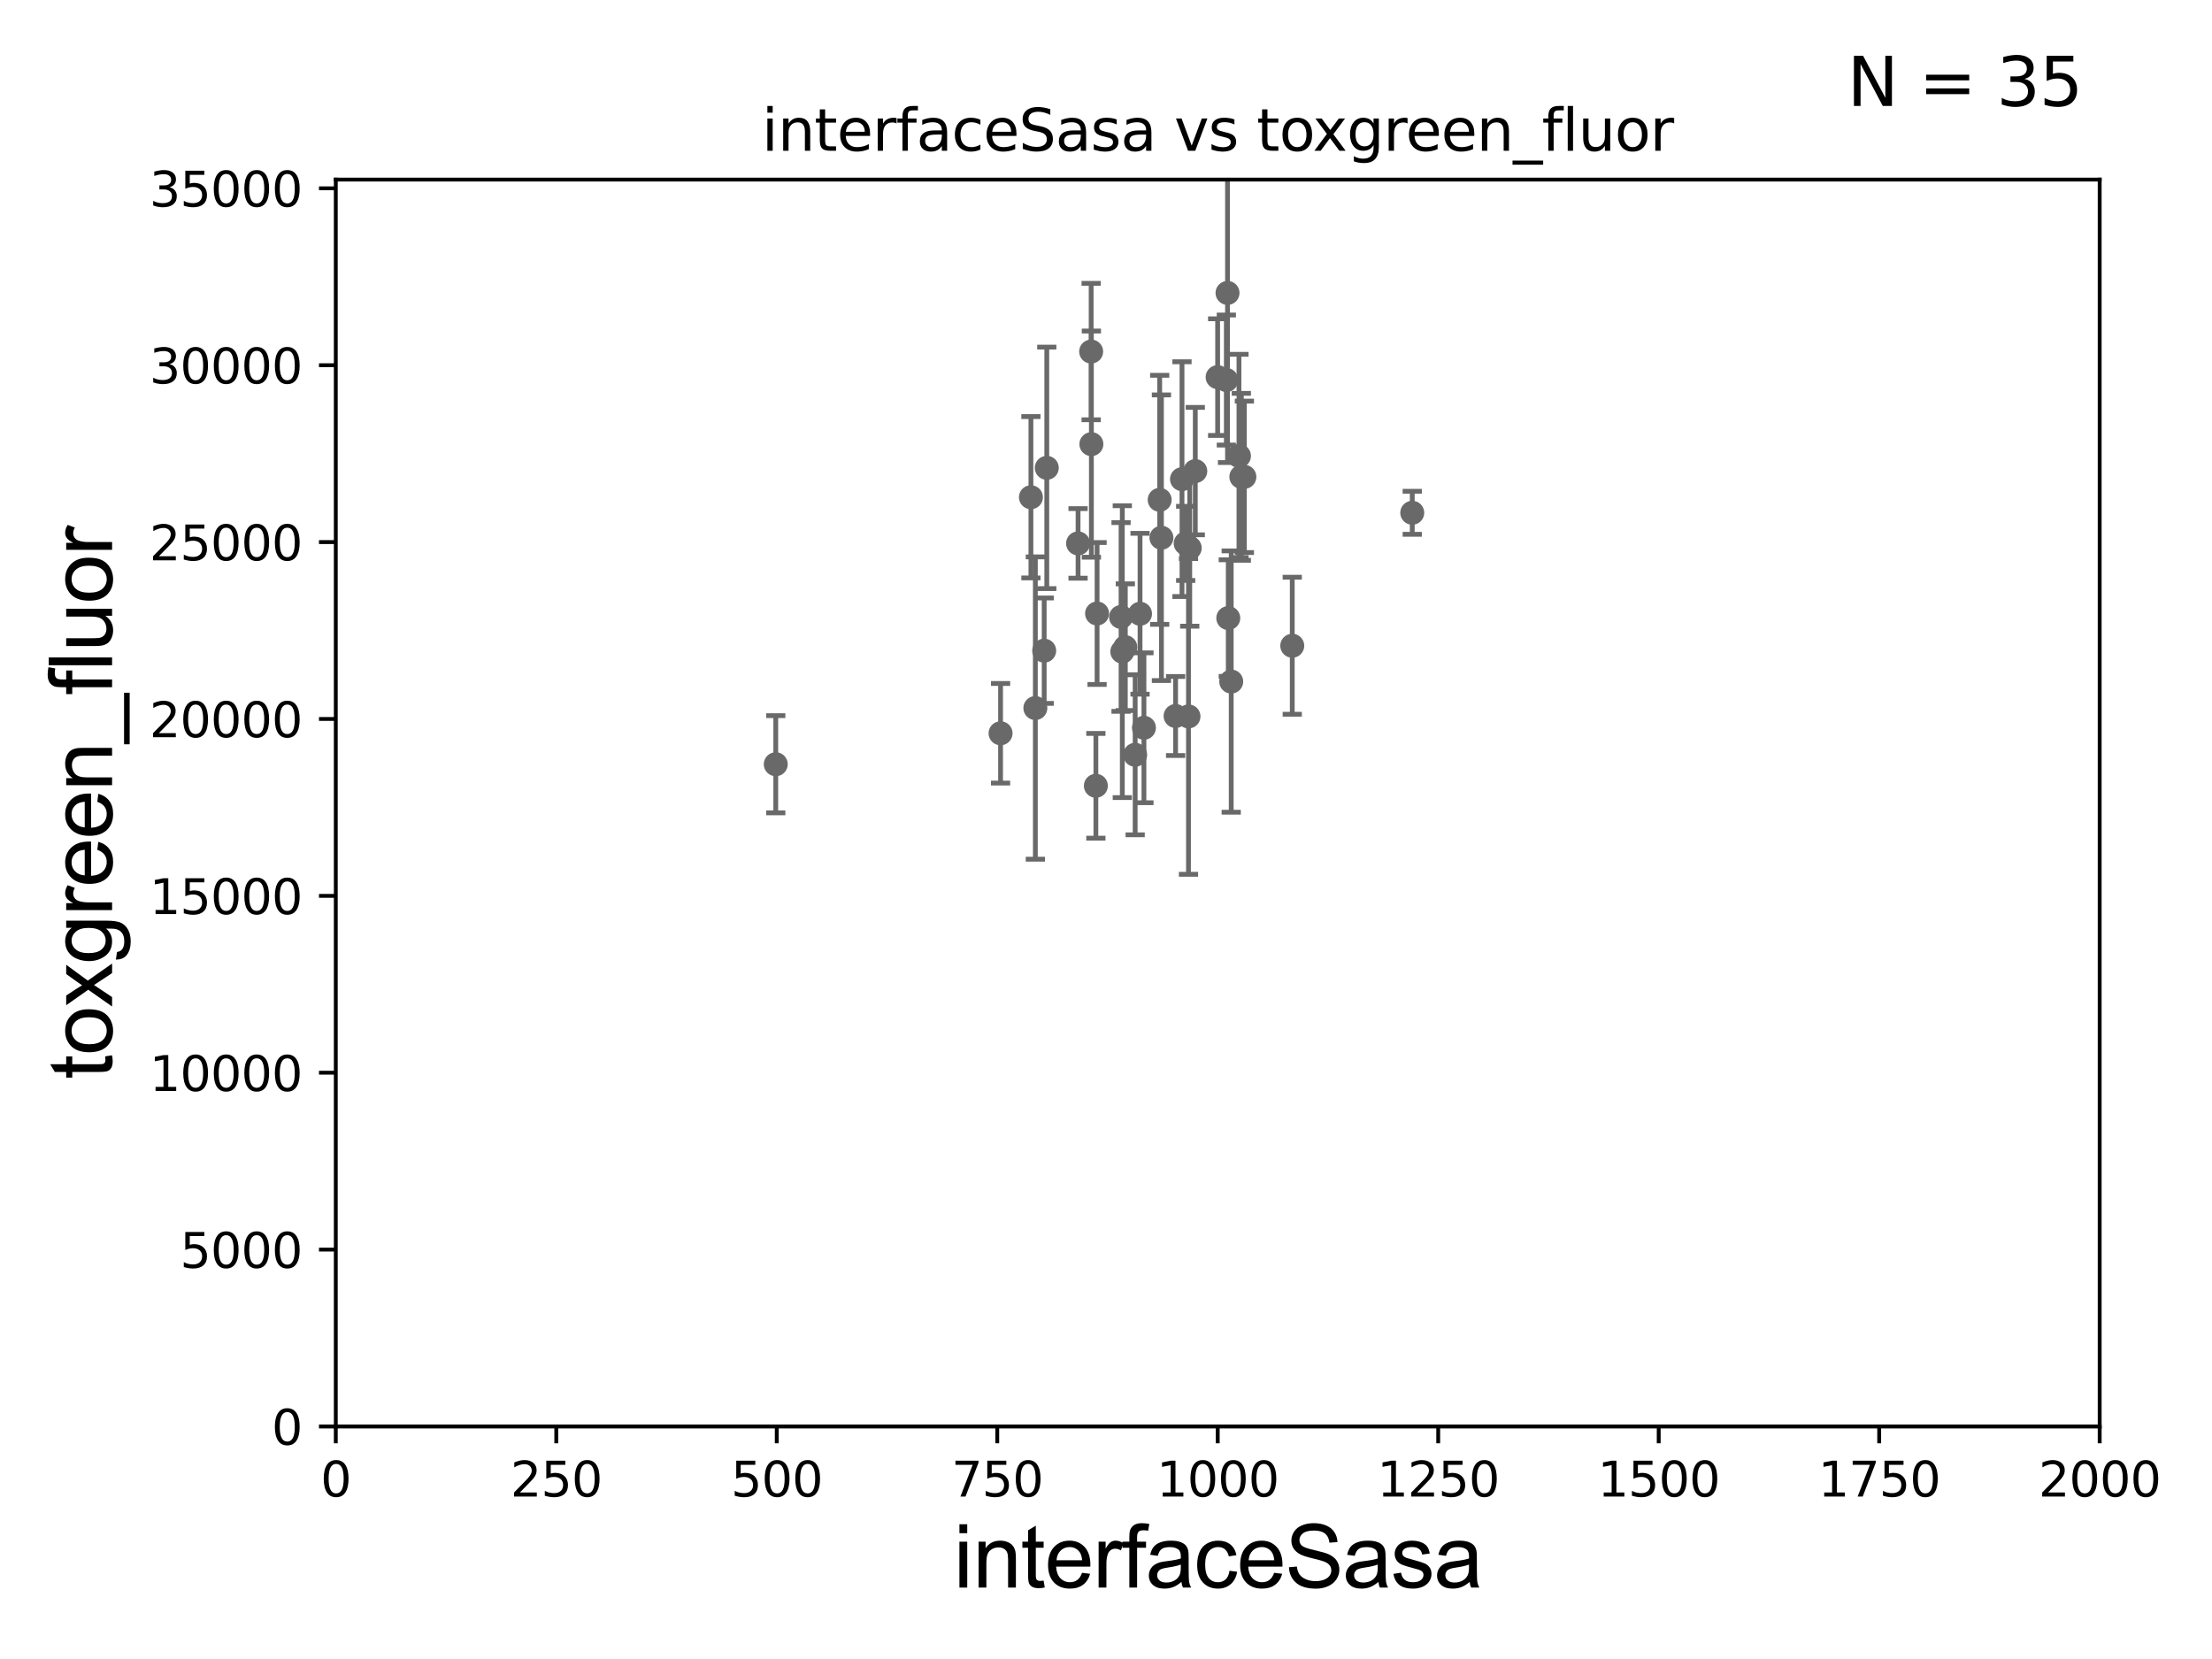 <?xml version="1.0" encoding="utf-8" standalone="no"?>
<!DOCTYPE svg PUBLIC "-//W3C//DTD SVG 1.1//EN"
  "http://www.w3.org/Graphics/SVG/1.1/DTD/svg11.dtd">
<svg xmlns:xlink="http://www.w3.org/1999/xlink" width="460.8pt" height="345.6pt" viewBox="0 0 460.8 345.6" xmlns="http://www.w3.org/2000/svg" version="1.1">
 <defs>
  <style type="text/css">*{stroke-linejoin: round; stroke-linecap: butt}</style>
 </defs>
 <g id="figure_1">
  <g id="patch_1">
   <path d="M 0 345.6 
L 460.8 345.6 
L 460.8 0 
L 0 0 
z
" style="fill: #ffffff"/>
  </g>
  <g id="axes_1">
   <g id="patch_2">
    <path d="M 69.95 297.16 
L 437.4 297.16 
L 437.4 37.411 
L 69.95 37.411 
z
" style="fill: #ffffff"/>
   </g>
   <g id="PathCollection_1">
    <defs>
     <path id="m1125528c5e" d="M 0 1.118 
C 0.297 1.118 0.581 1 0.791 0.791 
C 1 0.581 1.118 0.297 1.118 0 
C 1.118 -0.297 1 -0.581 0.791 -0.791 
C 0.581 -1 0.297 -1.118 0 -1.118 
C -0.297 -1.118 -0.581 -1 -0.791 -0.791 
C -1 -0.581 -1.118 -0.297 -1.118 0 
C -1.118 0.297 -1 0.581 -0.791 0.791 
C -0.581 1 -0.297 1.118 0 1.118 
z
" style="stroke: #696969"/>
    </defs>
    <g clip-path="url(#pc0558040f0)">
     <use xlink:href="#m1125528c5e" x="246.998" y="113.199" style="fill: #696969; stroke: #696969"/>
     <use xlink:href="#m1125528c5e" x="249.001" y="98.139" style="fill: #696969; stroke: #696969"/>
     <use xlink:href="#m1125528c5e" x="218.064" y="97.461" style="fill: #696969; stroke: #696969"/>
     <use xlink:href="#m1125528c5e" x="294.197" y="106.821" style="fill: #696969; stroke: #696969"/>
     <use xlink:href="#m1125528c5e" x="228.541" y="127.804" style="fill: #696969; stroke: #696969"/>
     <use xlink:href="#m1125528c5e" x="253.655" y="78.559" style="fill: #696969; stroke: #696969"/>
     <use xlink:href="#m1125528c5e" x="208.436" y="152.757" style="fill: #696969; stroke: #696969"/>
     <use xlink:href="#m1125528c5e" x="255.716" y="61.025" style="fill: #696969; stroke: #696969"/>
     <use xlink:href="#m1125528c5e" x="227.355" y="92.52" style="fill: #696969; stroke: #696969"/>
     <use xlink:href="#m1125528c5e" x="234.424" y="134.821" style="fill: #696969; stroke: #696969"/>
     <use xlink:href="#m1125528c5e" x="217.523" y="135.545" style="fill: #696969; stroke: #696969"/>
     <use xlink:href="#m1125528c5e" x="215.684" y="147.5" style="fill: #696969; stroke: #696969"/>
     <use xlink:href="#m1125528c5e" x="247.583" y="149.245" style="fill: #696969; stroke: #696969"/>
     <use xlink:href="#m1125528c5e" x="233.537" y="128.528" style="fill: #696969; stroke: #696969"/>
     <use xlink:href="#m1125528c5e" x="238.303" y="151.608" style="fill: #696969; stroke: #696969"/>
     <use xlink:href="#m1125528c5e" x="228.292" y="163.697" style="fill: #696969; stroke: #696969"/>
     <use xlink:href="#m1125528c5e" x="214.76" y="103.583" style="fill: #696969; stroke: #696969"/>
     <use xlink:href="#m1125528c5e" x="233.796" y="135.749" style="fill: #696969; stroke: #696969"/>
     <use xlink:href="#m1125528c5e" x="237.491" y="127.858" style="fill: #696969; stroke: #696969"/>
     <use xlink:href="#m1125528c5e" x="246.232" y="99.816" style="fill: #696969; stroke: #696969"/>
     <use xlink:href="#m1125528c5e" x="269.2" y="134.52" style="fill: #696969; stroke: #696969"/>
     <use xlink:href="#m1125528c5e" x="258.099" y="94.978" style="fill: #696969; stroke: #696969"/>
     <use xlink:href="#m1125528c5e" x="224.58" y="113.2" style="fill: #696969; stroke: #696969"/>
     <use xlink:href="#m1125528c5e" x="255.872" y="128.754" style="fill: #696969; stroke: #696969"/>
     <use xlink:href="#m1125528c5e" x="255.47" y="79.167" style="fill: #696969; stroke: #696969"/>
     <use xlink:href="#m1125528c5e" x="241.948" y="112.022" style="fill: #696969; stroke: #696969"/>
     <use xlink:href="#m1125528c5e" x="227.307" y="73.236" style="fill: #696969; stroke: #696969"/>
     <use xlink:href="#m1125528c5e" x="244.898" y="149.157" style="fill: #696969; stroke: #696969"/>
     <use xlink:href="#m1125528c5e" x="256.486" y="141.982" style="fill: #696969; stroke: #696969"/>
     <use xlink:href="#m1125528c5e" x="258.593" y="99.328" style="fill: #696969; stroke: #696969"/>
     <use xlink:href="#m1125528c5e" x="247.844" y="114.153" style="fill: #696969; stroke: #696969"/>
     <use xlink:href="#m1125528c5e" x="259.227" y="99.335" style="fill: #696969; stroke: #696969"/>
     <use xlink:href="#m1125528c5e" x="241.584" y="104.123" style="fill: #696969; stroke: #696969"/>
     <use xlink:href="#m1125528c5e" x="236.475" y="157.235" style="fill: #696969; stroke: #696969"/>
     <use xlink:href="#m1125528c5e" x="161.605" y="159.204" style="fill: #696969; stroke: #696969"/>
    </g>
   </g>
   <g id="matplotlib.axis_1">
    <g id="xtick_1">
     <g id="line2d_1">
      <defs>
       <path id="mc324af8b90" d="M 0 0 
L 0 3.5 
" style="stroke: #000000; stroke-width: 0.8"/>
      </defs>
      <g>
       <use xlink:href="#mc324af8b90" x="69.95" y="297.16" style="stroke: #000000; stroke-width: 0.8"/>
      </g>
     </g>
     <g id="text_1">
      <!-- 0 -->
      <g transform="translate(66.769 311.758)scale(0.1 -0.1)">
       <defs>
        <path id="DejaVuSans-30" d="M 2034 4250 
Q 1547 4250 1301 3770 
Q 1056 3291 1056 2328 
Q 1056 1369 1301 889 
Q 1547 409 2034 409 
Q 2525 409 2770 889 
Q 3016 1369 3016 2328 
Q 3016 3291 2770 3770 
Q 2525 4250 2034 4250 
z
M 2034 4750 
Q 2819 4750 3233 4129 
Q 3647 3509 3647 2328 
Q 3647 1150 3233 529 
Q 2819 -91 2034 -91 
Q 1250 -91 836 529 
Q 422 1150 422 2328 
Q 422 3509 836 4129 
Q 1250 4750 2034 4750 
z
" transform="scale(0.016)"/>
       </defs>
       <use xlink:href="#DejaVuSans-30"/>
      </g>
     </g>
    </g>
    <g id="xtick_2">
     <g id="line2d_2">
      <g>
       <use xlink:href="#mc324af8b90" x="115.881" y="297.16" style="stroke: #000000; stroke-width: 0.8"/>
      </g>
     </g>
     <g id="text_2">
      <!-- 250 -->
      <g transform="translate(106.338 311.758)scale(0.1 -0.1)">
       <defs>
        <path id="DejaVuSans-32" d="M 1228 531 
L 3431 531 
L 3431 0 
L 469 0 
L 469 531 
Q 828 903 1448 1529 
Q 2069 2156 2228 2338 
Q 2531 2678 2651 2914 
Q 2772 3150 2772 3378 
Q 2772 3750 2511 3984 
Q 2250 4219 1831 4219 
Q 1534 4219 1204 4116 
Q 875 4013 500 3803 
L 500 4441 
Q 881 4594 1212 4672 
Q 1544 4750 1819 4750 
Q 2544 4750 2975 4387 
Q 3406 4025 3406 3419 
Q 3406 3131 3298 2873 
Q 3191 2616 2906 2266 
Q 2828 2175 2409 1742 
Q 1991 1309 1228 531 
z
" transform="scale(0.016)"/>
        <path id="DejaVuSans-35" d="M 691 4666 
L 3169 4666 
L 3169 4134 
L 1269 4134 
L 1269 2991 
Q 1406 3038 1543 3061 
Q 1681 3084 1819 3084 
Q 2600 3084 3056 2656 
Q 3513 2228 3513 1497 
Q 3513 744 3044 326 
Q 2575 -91 1722 -91 
Q 1428 -91 1123 -41 
Q 819 9 494 109 
L 494 744 
Q 775 591 1075 516 
Q 1375 441 1709 441 
Q 2250 441 2565 725 
Q 2881 1009 2881 1497 
Q 2881 1984 2565 2268 
Q 2250 2553 1709 2553 
Q 1456 2553 1204 2497 
Q 953 2441 691 2322 
L 691 4666 
z
" transform="scale(0.016)"/>
       </defs>
       <use xlink:href="#DejaVuSans-32"/>
       <use xlink:href="#DejaVuSans-35" x="63.623"/>
       <use xlink:href="#DejaVuSans-30" x="127.246"/>
      </g>
     </g>
    </g>
    <g id="xtick_3">
     <g id="line2d_3">
      <g>
       <use xlink:href="#mc324af8b90" x="161.812" y="297.16" style="stroke: #000000; stroke-width: 0.8"/>
      </g>
     </g>
     <g id="text_3">
      <!-- 500 -->
      <g transform="translate(152.269 311.758)scale(0.1 -0.1)">
       <use xlink:href="#DejaVuSans-35"/>
       <use xlink:href="#DejaVuSans-30" x="63.623"/>
       <use xlink:href="#DejaVuSans-30" x="127.246"/>
      </g>
     </g>
    </g>
    <g id="xtick_4">
     <g id="line2d_4">
      <g>
       <use xlink:href="#mc324af8b90" x="207.744" y="297.16" style="stroke: #000000; stroke-width: 0.8"/>
      </g>
     </g>
     <g id="text_4">
      <!-- 750 -->
      <g transform="translate(198.2 311.758)scale(0.1 -0.1)">
       <defs>
        <path id="DejaVuSans-37" d="M 525 4666 
L 3525 4666 
L 3525 4397 
L 1831 0 
L 1172 0 
L 2766 4134 
L 525 4134 
L 525 4666 
z
" transform="scale(0.016)"/>
       </defs>
       <use xlink:href="#DejaVuSans-37"/>
       <use xlink:href="#DejaVuSans-35" x="63.623"/>
       <use xlink:href="#DejaVuSans-30" x="127.246"/>
      </g>
     </g>
    </g>
    <g id="xtick_5">
     <g id="line2d_5">
      <g>
       <use xlink:href="#mc324af8b90" x="253.675" y="297.16" style="stroke: #000000; stroke-width: 0.8"/>
      </g>
     </g>
     <g id="text_5">
      <!-- 1000 -->
      <g transform="translate(240.95 311.758)scale(0.1 -0.1)">
       <defs>
        <path id="DejaVuSans-31" d="M 794 531 
L 1825 531 
L 1825 4091 
L 703 3866 
L 703 4441 
L 1819 4666 
L 2450 4666 
L 2450 531 
L 3481 531 
L 3481 0 
L 794 0 
L 794 531 
z
" transform="scale(0.016)"/>
       </defs>
       <use xlink:href="#DejaVuSans-31"/>
       <use xlink:href="#DejaVuSans-30" x="63.623"/>
       <use xlink:href="#DejaVuSans-30" x="127.246"/>
       <use xlink:href="#DejaVuSans-30" x="190.869"/>
      </g>
     </g>
    </g>
    <g id="xtick_6">
     <g id="line2d_6">
      <g>
       <use xlink:href="#mc324af8b90" x="299.606" y="297.16" style="stroke: #000000; stroke-width: 0.8"/>
      </g>
     </g>
     <g id="text_6">
      <!-- 1250 -->
      <g transform="translate(286.881 311.758)scale(0.1 -0.1)">
       <use xlink:href="#DejaVuSans-31"/>
       <use xlink:href="#DejaVuSans-32" x="63.623"/>
       <use xlink:href="#DejaVuSans-35" x="127.246"/>
       <use xlink:href="#DejaVuSans-30" x="190.869"/>
      </g>
     </g>
    </g>
    <g id="xtick_7">
     <g id="line2d_7">
      <g>
       <use xlink:href="#mc324af8b90" x="345.538" y="297.16" style="stroke: #000000; stroke-width: 0.8"/>
      </g>
     </g>
     <g id="text_7">
      <!-- 1500 -->
      <g transform="translate(332.812 311.758)scale(0.1 -0.1)">
       <use xlink:href="#DejaVuSans-31"/>
       <use xlink:href="#DejaVuSans-35" x="63.623"/>
       <use xlink:href="#DejaVuSans-30" x="127.246"/>
       <use xlink:href="#DejaVuSans-30" x="190.869"/>
      </g>
     </g>
    </g>
    <g id="xtick_8">
     <g id="line2d_8">
      <g>
       <use xlink:href="#mc324af8b90" x="391.469" y="297.16" style="stroke: #000000; stroke-width: 0.8"/>
      </g>
     </g>
     <g id="text_8">
      <!-- 1750 -->
      <g transform="translate(378.744 311.758)scale(0.1 -0.1)">
       <use xlink:href="#DejaVuSans-31"/>
       <use xlink:href="#DejaVuSans-37" x="63.623"/>
       <use xlink:href="#DejaVuSans-35" x="127.246"/>
       <use xlink:href="#DejaVuSans-30" x="190.869"/>
      </g>
     </g>
    </g>
    <g id="xtick_9">
     <g id="line2d_9">
      <g>
       <use xlink:href="#mc324af8b90" x="437.4" y="297.16" style="stroke: #000000; stroke-width: 0.8"/>
      </g>
     </g>
     <g id="text_9">
      <!-- 2000 -->
      <g transform="translate(424.675 311.758)scale(0.1 -0.1)">
       <use xlink:href="#DejaVuSans-32"/>
       <use xlink:href="#DejaVuSans-30" x="63.623"/>
       <use xlink:href="#DejaVuSans-30" x="127.246"/>
       <use xlink:href="#DejaVuSans-30" x="190.869"/>
      </g>
     </g>
    </g>
    <g id="text_10">
     <!-- interfaceSasa -->
     <g transform="translate(198.646 330.722)scale(0.18 -0.18)">
      <defs>
       <path id="ArialMT-69" d="M 425 3934 
L 425 4581 
L 988 4581 
L 988 3934 
L 425 3934 
z
M 425 0 
L 425 3319 
L 988 3319 
L 988 0 
L 425 0 
z
" transform="scale(0.016)"/>
       <path id="ArialMT-6e" d="M 422 0 
L 422 3319 
L 928 3319 
L 928 2847 
Q 1294 3394 1984 3394 
Q 2284 3394 2536 3286 
Q 2788 3178 2913 3003 
Q 3038 2828 3088 2588 
Q 3119 2431 3119 2041 
L 3119 0 
L 2556 0 
L 2556 2019 
Q 2556 2363 2490 2533 
Q 2425 2703 2258 2804 
Q 2091 2906 1866 2906 
Q 1506 2906 1245 2678 
Q 984 2450 984 1813 
L 984 0 
L 422 0 
z
" transform="scale(0.016)"/>
       <path id="ArialMT-74" d="M 1650 503 
L 1731 6 
Q 1494 -44 1306 -44 
Q 1000 -44 831 53 
Q 663 150 594 308 
Q 525 466 525 972 
L 525 2881 
L 113 2881 
L 113 3319 
L 525 3319 
L 525 4141 
L 1084 4478 
L 1084 3319 
L 1650 3319 
L 1650 2881 
L 1084 2881 
L 1084 941 
Q 1084 700 1114 631 
Q 1144 563 1211 522 
Q 1278 481 1403 481 
Q 1497 481 1650 503 
z
" transform="scale(0.016)"/>
       <path id="ArialMT-65" d="M 2694 1069 
L 3275 997 
Q 3138 488 2766 206 
Q 2394 -75 1816 -75 
Q 1088 -75 661 373 
Q 234 822 234 1631 
Q 234 2469 665 2931 
Q 1097 3394 1784 3394 
Q 2450 3394 2872 2941 
Q 3294 2488 3294 1666 
Q 3294 1616 3291 1516 
L 816 1516 
Q 847 969 1125 678 
Q 1403 388 1819 388 
Q 2128 388 2347 550 
Q 2566 713 2694 1069 
z
M 847 1978 
L 2700 1978 
Q 2663 2397 2488 2606 
Q 2219 2931 1791 2931 
Q 1403 2931 1139 2672 
Q 875 2413 847 1978 
z
" transform="scale(0.016)"/>
       <path id="ArialMT-72" d="M 416 0 
L 416 3319 
L 922 3319 
L 922 2816 
Q 1116 3169 1280 3281 
Q 1444 3394 1641 3394 
Q 1925 3394 2219 3213 
L 2025 2691 
Q 1819 2813 1613 2813 
Q 1428 2813 1281 2702 
Q 1134 2591 1072 2394 
Q 978 2094 978 1738 
L 978 0 
L 416 0 
z
" transform="scale(0.016)"/>
       <path id="ArialMT-66" d="M 556 0 
L 556 2881 
L 59 2881 
L 59 3319 
L 556 3319 
L 556 3672 
Q 556 4006 616 4169 
Q 697 4388 901 4523 
Q 1106 4659 1475 4659 
Q 1713 4659 2000 4603 
L 1916 4113 
Q 1741 4144 1584 4144 
Q 1328 4144 1222 4034 
Q 1116 3925 1116 3625 
L 1116 3319 
L 1763 3319 
L 1763 2881 
L 1116 2881 
L 1116 0 
L 556 0 
z
" transform="scale(0.016)"/>
       <path id="ArialMT-61" d="M 2588 409 
Q 2275 144 1986 34 
Q 1697 -75 1366 -75 
Q 819 -75 525 192 
Q 231 459 231 875 
Q 231 1119 342 1320 
Q 453 1522 633 1644 
Q 813 1766 1038 1828 
Q 1203 1872 1538 1913 
Q 2219 1994 2541 2106 
Q 2544 2222 2544 2253 
Q 2544 2597 2384 2738 
Q 2169 2928 1744 2928 
Q 1347 2928 1158 2789 
Q 969 2650 878 2297 
L 328 2372 
Q 403 2725 575 2942 
Q 747 3159 1072 3276 
Q 1397 3394 1825 3394 
Q 2250 3394 2515 3294 
Q 2781 3194 2906 3042 
Q 3031 2891 3081 2659 
Q 3109 2516 3109 2141 
L 3109 1391 
Q 3109 606 3145 398 
Q 3181 191 3288 0 
L 2700 0 
Q 2613 175 2588 409 
z
M 2541 1666 
Q 2234 1541 1622 1453 
Q 1275 1403 1131 1340 
Q 988 1278 909 1158 
Q 831 1038 831 891 
Q 831 666 1001 516 
Q 1172 366 1500 366 
Q 1825 366 2078 508 
Q 2331 650 2450 897 
Q 2541 1088 2541 1459 
L 2541 1666 
z
" transform="scale(0.016)"/>
       <path id="ArialMT-63" d="M 2588 1216 
L 3141 1144 
Q 3050 572 2676 248 
Q 2303 -75 1759 -75 
Q 1078 -75 664 370 
Q 250 816 250 1647 
Q 250 2184 428 2587 
Q 606 2991 970 3192 
Q 1334 3394 1763 3394 
Q 2303 3394 2647 3120 
Q 2991 2847 3088 2344 
L 2541 2259 
Q 2463 2594 2264 2762 
Q 2066 2931 1784 2931 
Q 1359 2931 1093 2626 
Q 828 2322 828 1663 
Q 828 994 1084 691 
Q 1341 388 1753 388 
Q 2084 388 2306 591 
Q 2528 794 2588 1216 
z
" transform="scale(0.016)"/>
       <path id="ArialMT-53" d="M 288 1472 
L 859 1522 
Q 900 1178 1048 958 
Q 1197 738 1509 602 
Q 1822 466 2213 466 
Q 2559 466 2825 569 
Q 3091 672 3220 851 
Q 3350 1031 3350 1244 
Q 3350 1459 3225 1620 
Q 3100 1781 2813 1891 
Q 2628 1963 1997 2114 
Q 1366 2266 1113 2400 
Q 784 2572 623 2826 
Q 463 3081 463 3397 
Q 463 3744 659 4045 
Q 856 4347 1234 4503 
Q 1613 4659 2075 4659 
Q 2584 4659 2973 4495 
Q 3363 4331 3572 4012 
Q 3781 3694 3797 3291 
L 3216 3247 
Q 3169 3681 2898 3903 
Q 2628 4125 2100 4125 
Q 1550 4125 1298 3923 
Q 1047 3722 1047 3438 
Q 1047 3191 1225 3031 
Q 1400 2872 2139 2705 
Q 2878 2538 3153 2413 
Q 3553 2228 3743 1945 
Q 3934 1663 3934 1294 
Q 3934 928 3725 604 
Q 3516 281 3123 101 
Q 2731 -78 2241 -78 
Q 1619 -78 1198 103 
Q 778 284 539 648 
Q 300 1013 288 1472 
z
" transform="scale(0.016)"/>
       <path id="ArialMT-73" d="M 197 991 
L 753 1078 
Q 800 744 1014 566 
Q 1228 388 1613 388 
Q 2000 388 2187 545 
Q 2375 703 2375 916 
Q 2375 1106 2209 1216 
Q 2094 1291 1634 1406 
Q 1016 1563 777 1677 
Q 538 1791 414 1992 
Q 291 2194 291 2438 
Q 291 2659 392 2848 
Q 494 3038 669 3163 
Q 800 3259 1026 3326 
Q 1253 3394 1513 3394 
Q 1903 3394 2198 3281 
Q 2494 3169 2634 2976 
Q 2775 2784 2828 2463 
L 2278 2388 
Q 2241 2644 2061 2787 
Q 1881 2931 1553 2931 
Q 1166 2931 1000 2803 
Q 834 2675 834 2503 
Q 834 2394 903 2306 
Q 972 2216 1119 2156 
Q 1203 2125 1616 2013 
Q 2213 1853 2448 1751 
Q 2684 1650 2818 1456 
Q 2953 1263 2953 975 
Q 2953 694 2789 445 
Q 2625 197 2315 61 
Q 2006 -75 1616 -75 
Q 969 -75 630 194 
Q 291 463 197 991 
z
" transform="scale(0.016)"/>
      </defs>
      <use xlink:href="#ArialMT-69"/>
      <use xlink:href="#ArialMT-6e" x="22.217"/>
      <use xlink:href="#ArialMT-74" x="77.832"/>
      <use xlink:href="#ArialMT-65" x="105.615"/>
      <use xlink:href="#ArialMT-72" x="161.23"/>
      <use xlink:href="#ArialMT-66" x="194.531"/>
      <use xlink:href="#ArialMT-61" x="222.314"/>
      <use xlink:href="#ArialMT-63" x="277.93"/>
      <use xlink:href="#ArialMT-65" x="327.93"/>
      <use xlink:href="#ArialMT-53" x="383.545"/>
      <use xlink:href="#ArialMT-61" x="450.244"/>
      <use xlink:href="#ArialMT-73" x="505.859"/>
      <use xlink:href="#ArialMT-61" x="555.859"/>
     </g>
    </g>
   </g>
   <g id="matplotlib.axis_2">
    <g id="ytick_1">
     <g id="line2d_10">
      <defs>
       <path id="m4db957644b" d="M 0 0 
L -3.5 0 
" style="stroke: #000000; stroke-width: 0.8"/>
      </defs>
      <g>
       <use xlink:href="#m4db957644b" x="69.95" y="297.16" style="stroke: #000000; stroke-width: 0.8"/>
      </g>
     </g>
     <g id="text_11">
      <!-- 0 -->
      <g transform="translate(56.587 300.959)scale(0.1 -0.1)">
       <use xlink:href="#DejaVuSans-30"/>
      </g>
     </g>
    </g>
    <g id="ytick_2">
     <g id="line2d_11">
      <g>
       <use xlink:href="#m4db957644b" x="69.95" y="260.313" style="stroke: #000000; stroke-width: 0.8"/>
      </g>
     </g>
     <g id="text_12">
      <!-- 5000 -->
      <g transform="translate(37.5 264.112)scale(0.1 -0.1)">
       <use xlink:href="#DejaVuSans-35"/>
       <use xlink:href="#DejaVuSans-30" x="63.623"/>
       <use xlink:href="#DejaVuSans-30" x="127.246"/>
       <use xlink:href="#DejaVuSans-30" x="190.869"/>
      </g>
     </g>
    </g>
    <g id="ytick_3">
     <g id="line2d_12">
      <g>
       <use xlink:href="#m4db957644b" x="69.95" y="223.467" style="stroke: #000000; stroke-width: 0.8"/>
      </g>
     </g>
     <g id="text_13">
      <!-- 10000 -->
      <g transform="translate(31.137 227.266)scale(0.1 -0.1)">
       <use xlink:href="#DejaVuSans-31"/>
       <use xlink:href="#DejaVuSans-30" x="63.623"/>
       <use xlink:href="#DejaVuSans-30" x="127.246"/>
       <use xlink:href="#DejaVuSans-30" x="190.869"/>
       <use xlink:href="#DejaVuSans-30" x="254.492"/>
      </g>
     </g>
    </g>
    <g id="ytick_4">
     <g id="line2d_13">
      <g>
       <use xlink:href="#m4db957644b" x="69.95" y="186.62" style="stroke: #000000; stroke-width: 0.8"/>
      </g>
     </g>
     <g id="text_14">
      <!-- 15000 -->
      <g transform="translate(31.137 190.419)scale(0.1 -0.1)">
       <use xlink:href="#DejaVuSans-31"/>
       <use xlink:href="#DejaVuSans-35" x="63.623"/>
       <use xlink:href="#DejaVuSans-30" x="127.246"/>
       <use xlink:href="#DejaVuSans-30" x="190.869"/>
       <use xlink:href="#DejaVuSans-30" x="254.492"/>
      </g>
     </g>
    </g>
    <g id="ytick_5">
     <g id="line2d_14">
      <g>
       <use xlink:href="#m4db957644b" x="69.95" y="149.773" style="stroke: #000000; stroke-width: 0.8"/>
      </g>
     </g>
     <g id="text_15">
      <!-- 20000 -->
      <g transform="translate(31.137 153.572)scale(0.1 -0.1)">
       <use xlink:href="#DejaVuSans-32"/>
       <use xlink:href="#DejaVuSans-30" x="63.623"/>
       <use xlink:href="#DejaVuSans-30" x="127.246"/>
       <use xlink:href="#DejaVuSans-30" x="190.869"/>
       <use xlink:href="#DejaVuSans-30" x="254.492"/>
      </g>
     </g>
    </g>
    <g id="ytick_6">
     <g id="line2d_15">
      <g>
       <use xlink:href="#m4db957644b" x="69.95" y="112.926" style="stroke: #000000; stroke-width: 0.8"/>
      </g>
     </g>
     <g id="text_16">
      <!-- 25000 -->
      <g transform="translate(31.137 116.726)scale(0.1 -0.1)">
       <use xlink:href="#DejaVuSans-32"/>
       <use xlink:href="#DejaVuSans-35" x="63.623"/>
       <use xlink:href="#DejaVuSans-30" x="127.246"/>
       <use xlink:href="#DejaVuSans-30" x="190.869"/>
       <use xlink:href="#DejaVuSans-30" x="254.492"/>
      </g>
     </g>
    </g>
    <g id="ytick_7">
     <g id="line2d_16">
      <g>
       <use xlink:href="#m4db957644b" x="69.95" y="76.08" style="stroke: #000000; stroke-width: 0.8"/>
      </g>
     </g>
     <g id="text_17">
      <!-- 30000 -->
      <g transform="translate(31.137 79.879)scale(0.1 -0.1)">
       <defs>
        <path id="DejaVuSans-33" d="M 2597 2516 
Q 3050 2419 3304 2112 
Q 3559 1806 3559 1356 
Q 3559 666 3084 287 
Q 2609 -91 1734 -91 
Q 1441 -91 1130 -33 
Q 819 25 488 141 
L 488 750 
Q 750 597 1062 519 
Q 1375 441 1716 441 
Q 2309 441 2620 675 
Q 2931 909 2931 1356 
Q 2931 1769 2642 2001 
Q 2353 2234 1838 2234 
L 1294 2234 
L 1294 2753 
L 1863 2753 
Q 2328 2753 2575 2939 
Q 2822 3125 2822 3475 
Q 2822 3834 2567 4026 
Q 2313 4219 1838 4219 
Q 1578 4219 1281 4162 
Q 984 4106 628 3988 
L 628 4550 
Q 988 4650 1302 4700 
Q 1616 4750 1894 4750 
Q 2613 4750 3031 4423 
Q 3450 4097 3450 3541 
Q 3450 3153 3228 2886 
Q 3006 2619 2597 2516 
z
" transform="scale(0.016)"/>
       </defs>
       <use xlink:href="#DejaVuSans-33"/>
       <use xlink:href="#DejaVuSans-30" x="63.623"/>
       <use xlink:href="#DejaVuSans-30" x="127.246"/>
       <use xlink:href="#DejaVuSans-30" x="190.869"/>
       <use xlink:href="#DejaVuSans-30" x="254.492"/>
      </g>
     </g>
    </g>
    <g id="ytick_8">
     <g id="line2d_17">
      <g>
       <use xlink:href="#m4db957644b" x="69.95" y="39.233" style="stroke: #000000; stroke-width: 0.8"/>
      </g>
     </g>
     <g id="text_18">
      <!-- 35000 -->
      <g transform="translate(31.137 43.032)scale(0.1 -0.1)">
       <use xlink:href="#DejaVuSans-33"/>
       <use xlink:href="#DejaVuSans-35" x="63.623"/>
       <use xlink:href="#DejaVuSans-30" x="127.246"/>
       <use xlink:href="#DejaVuSans-30" x="190.869"/>
       <use xlink:href="#DejaVuSans-30" x="254.492"/>
      </g>
     </g>
    </g>
    <g id="text_19">
     <!-- toxgreen_fluor -->
     <g transform="translate(23.349 224.818)rotate(-90)scale(0.18 -0.18)">
      <defs>
       <path id="ArialMT-6f" d="M 213 1659 
Q 213 2581 725 3025 
Q 1153 3394 1769 3394 
Q 2453 3394 2887 2945 
Q 3322 2497 3322 1706 
Q 3322 1066 3130 698 
Q 2938 331 2570 128 
Q 2203 -75 1769 -75 
Q 1072 -75 642 372 
Q 213 819 213 1659 
z
M 791 1659 
Q 791 1022 1069 705 
Q 1347 388 1769 388 
Q 2188 388 2466 706 
Q 2744 1025 2744 1678 
Q 2744 2294 2464 2611 
Q 2184 2928 1769 2928 
Q 1347 2928 1069 2612 
Q 791 2297 791 1659 
z
" transform="scale(0.016)"/>
       <path id="ArialMT-78" d="M 47 0 
L 1259 1725 
L 138 3319 
L 841 3319 
L 1350 2541 
Q 1494 2319 1581 2169 
Q 1719 2375 1834 2534 
L 2394 3319 
L 3066 3319 
L 1919 1756 
L 3153 0 
L 2463 0 
L 1781 1031 
L 1600 1309 
L 728 0 
L 47 0 
z
" transform="scale(0.016)"/>
       <path id="ArialMT-67" d="M 319 -275 
L 866 -356 
Q 900 -609 1056 -725 
Q 1266 -881 1628 -881 
Q 2019 -881 2231 -725 
Q 2444 -569 2519 -288 
Q 2563 -116 2559 434 
Q 2191 0 1641 0 
Q 956 0 581 494 
Q 206 988 206 1678 
Q 206 2153 378 2554 
Q 550 2956 876 3175 
Q 1203 3394 1644 3394 
Q 2231 3394 2613 2919 
L 2613 3319 
L 3131 3319 
L 3131 450 
Q 3131 -325 2973 -648 
Q 2816 -972 2473 -1159 
Q 2131 -1347 1631 -1347 
Q 1038 -1347 672 -1080 
Q 306 -813 319 -275 
z
M 784 1719 
Q 784 1066 1043 766 
Q 1303 466 1694 466 
Q 2081 466 2343 764 
Q 2606 1063 2606 1700 
Q 2606 2309 2336 2618 
Q 2066 2928 1684 2928 
Q 1309 2928 1046 2623 
Q 784 2319 784 1719 
z
" transform="scale(0.016)"/>
       <path id="ArialMT-5f" d="M -97 -1272 
L -97 -866 
L 3631 -866 
L 3631 -1272 
L -97 -1272 
z
" transform="scale(0.016)"/>
       <path id="ArialMT-6c" d="M 409 0 
L 409 4581 
L 972 4581 
L 972 0 
L 409 0 
z
" transform="scale(0.016)"/>
       <path id="ArialMT-75" d="M 2597 0 
L 2597 488 
Q 2209 -75 1544 -75 
Q 1250 -75 995 37 
Q 741 150 617 320 
Q 494 491 444 738 
Q 409 903 409 1263 
L 409 3319 
L 972 3319 
L 972 1478 
Q 972 1038 1006 884 
Q 1059 663 1231 536 
Q 1403 409 1656 409 
Q 1909 409 2131 539 
Q 2353 669 2445 892 
Q 2538 1116 2538 1541 
L 2538 3319 
L 3100 3319 
L 3100 0 
L 2597 0 
z
" transform="scale(0.016)"/>
      </defs>
      <use xlink:href="#ArialMT-74"/>
      <use xlink:href="#ArialMT-6f" x="27.783"/>
      <use xlink:href="#ArialMT-78" x="83.398"/>
      <use xlink:href="#ArialMT-67" x="133.398"/>
      <use xlink:href="#ArialMT-72" x="189.014"/>
      <use xlink:href="#ArialMT-65" x="222.314"/>
      <use xlink:href="#ArialMT-65" x="277.93"/>
      <use xlink:href="#ArialMT-6e" x="333.545"/>
      <use xlink:href="#ArialMT-5f" x="389.16"/>
      <use xlink:href="#ArialMT-66" x="444.775"/>
      <use xlink:href="#ArialMT-6c" x="472.559"/>
      <use xlink:href="#ArialMT-75" x="494.775"/>
      <use xlink:href="#ArialMT-6f" x="550.391"/>
      <use xlink:href="#ArialMT-72" x="606.006"/>
     </g>
    </g>
   </g>
   <g id="LineCollection_1">
    <path d="M 246.998 120.924 
L 246.998 105.473 
" clip-path="url(#pc0558040f0)" style="fill: none; stroke: #696969"/>
    <path d="M 249.001 111.411 
L 249.001 84.868 
" clip-path="url(#pc0558040f0)" style="fill: none; stroke: #696969"/>
    <path d="M 218.064 122.618 
L 218.064 72.305 
" clip-path="url(#pc0558040f0)" style="fill: none; stroke: #696969"/>
    <path d="M 294.197 111.305 
L 294.197 102.337 
" clip-path="url(#pc0558040f0)" style="fill: none; stroke: #696969"/>
    <path d="M 228.541 142.585 
L 228.541 113.023 
" clip-path="url(#pc0558040f0)" style="fill: none; stroke: #696969"/>
    <path d="M 253.655 90.71 
L 253.655 66.407 
" clip-path="url(#pc0558040f0)" style="fill: none; stroke: #696969"/>
    <path d="M 208.436 163.132 
L 208.436 142.383 
" clip-path="url(#pc0558040f0)" style="fill: none; stroke: #696969"/>
    <path d="M 255.716 96.355 
L 255.716 25.695 
" clip-path="url(#pc0558040f0)" style="fill: none; stroke: #696969"/>
    <path d="M 227.355 116.081 
L 227.355 68.96 
" clip-path="url(#pc0558040f0)" style="fill: none; stroke: #696969"/>
    <path d="M 234.424 148.013 
L 234.424 121.628 
" clip-path="url(#pc0558040f0)" style="fill: none; stroke: #696969"/>
    <path d="M 217.523 146.524 
L 217.523 124.566 
" clip-path="url(#pc0558040f0)" style="fill: none; stroke: #696969"/>
    <path d="M 215.684 178.987 
L 215.684 116.012 
" clip-path="url(#pc0558040f0)" style="fill: none; stroke: #696969"/>
    <path d="M 247.583 182.133 
L 247.583 116.358 
" clip-path="url(#pc0558040f0)" style="fill: none; stroke: #696969"/>
    <path d="M 233.537 148.187 
L 233.537 108.869 
" clip-path="url(#pc0558040f0)" style="fill: none; stroke: #696969"/>
    <path d="M 238.303 167.218 
L 238.303 135.999 
" clip-path="url(#pc0558040f0)" style="fill: none; stroke: #696969"/>
    <path d="M 228.292 174.604 
L 228.292 152.79 
" clip-path="url(#pc0558040f0)" style="fill: none; stroke: #696969"/>
    <path d="M 214.76 120.391 
L 214.76 86.776 
" clip-path="url(#pc0558040f0)" style="fill: none; stroke: #696969"/>
    <path d="M 233.796 166.151 
L 233.796 105.348 
" clip-path="url(#pc0558040f0)" style="fill: none; stroke: #696969"/>
    <path d="M 237.491 144.611 
L 237.491 111.105 
" clip-path="url(#pc0558040f0)" style="fill: none; stroke: #696969"/>
    <path d="M 246.232 124.269 
L 246.232 75.362 
" clip-path="url(#pc0558040f0)" style="fill: none; stroke: #696969"/>
    <path d="M 269.2 148.791 
L 269.2 120.248 
" clip-path="url(#pc0558040f0)" style="fill: none; stroke: #696969"/>
    <path d="M 258.099 116.151 
L 258.099 73.806 
" clip-path="url(#pc0558040f0)" style="fill: none; stroke: #696969"/>
    <path d="M 224.58 120.445 
L 224.58 105.956 
" clip-path="url(#pc0558040f0)" style="fill: none; stroke: #696969"/>
    <path d="M 255.872 140.897 
L 255.872 116.611 
" clip-path="url(#pc0558040f0)" style="fill: none; stroke: #696969"/>
    <path d="M 255.47 92.714 
L 255.47 65.62 
" clip-path="url(#pc0558040f0)" style="fill: none; stroke: #696969"/>
    <path d="M 241.948 141.774 
L 241.948 82.269 
" clip-path="url(#pc0558040f0)" style="fill: none; stroke: #696969"/>
    <path d="M 227.307 87.444 
L 227.307 59.027 
" clip-path="url(#pc0558040f0)" style="fill: none; stroke: #696969"/>
    <path d="M 244.898 157.392 
L 244.898 140.923 
" clip-path="url(#pc0558040f0)" style="fill: none; stroke: #696969"/>
    <path d="M 256.486 169.197 
L 256.486 114.767 
" clip-path="url(#pc0558040f0)" style="fill: none; stroke: #696969"/>
    <path d="M 258.593 116.714 
L 258.593 81.941 
" clip-path="url(#pc0558040f0)" style="fill: none; stroke: #696969"/>
    <path d="M 247.844 130.45 
L 247.844 97.856 
" clip-path="url(#pc0558040f0)" style="fill: none; stroke: #696969"/>
    <path d="M 259.227 115.11 
L 259.227 83.56 
" clip-path="url(#pc0558040f0)" style="fill: none; stroke: #696969"/>
    <path d="M 241.584 130.062 
L 241.584 78.185 
" clip-path="url(#pc0558040f0)" style="fill: none; stroke: #696969"/>
    <path d="M 236.475 173.908 
L 236.475 140.562 
" clip-path="url(#pc0558040f0)" style="fill: none; stroke: #696969"/>
    <path d="M 161.605 169.327 
L 161.605 149.081 
" clip-path="url(#pc0558040f0)" style="fill: none; stroke: #696969"/>
   </g>
   <g id="line2d_18">
    <defs>
     <path id="mb3c31491bb" d="M 2 0 
L -2 -0 
" style="stroke: #696969"/>
    </defs>
    <g clip-path="url(#pc0558040f0)">
     <use xlink:href="#mb3c31491bb" x="246.998" y="120.924" style="fill: #696969; stroke: #696969"/>
     <use xlink:href="#mb3c31491bb" x="249.001" y="111.411" style="fill: #696969; stroke: #696969"/>
     <use xlink:href="#mb3c31491bb" x="218.064" y="122.618" style="fill: #696969; stroke: #696969"/>
     <use xlink:href="#mb3c31491bb" x="294.197" y="111.305" style="fill: #696969; stroke: #696969"/>
     <use xlink:href="#mb3c31491bb" x="228.541" y="142.585" style="fill: #696969; stroke: #696969"/>
     <use xlink:href="#mb3c31491bb" x="253.655" y="90.71" style="fill: #696969; stroke: #696969"/>
     <use xlink:href="#mb3c31491bb" x="208.436" y="163.132" style="fill: #696969; stroke: #696969"/>
     <use xlink:href="#mb3c31491bb" x="255.716" y="96.355" style="fill: #696969; stroke: #696969"/>
     <use xlink:href="#mb3c31491bb" x="227.355" y="116.081" style="fill: #696969; stroke: #696969"/>
     <use xlink:href="#mb3c31491bb" x="234.424" y="148.013" style="fill: #696969; stroke: #696969"/>
     <use xlink:href="#mb3c31491bb" x="217.523" y="146.524" style="fill: #696969; stroke: #696969"/>
     <use xlink:href="#mb3c31491bb" x="215.684" y="178.987" style="fill: #696969; stroke: #696969"/>
     <use xlink:href="#mb3c31491bb" x="247.583" y="182.133" style="fill: #696969; stroke: #696969"/>
     <use xlink:href="#mb3c31491bb" x="233.537" y="148.187" style="fill: #696969; stroke: #696969"/>
     <use xlink:href="#mb3c31491bb" x="238.303" y="167.218" style="fill: #696969; stroke: #696969"/>
     <use xlink:href="#mb3c31491bb" x="228.292" y="174.604" style="fill: #696969; stroke: #696969"/>
     <use xlink:href="#mb3c31491bb" x="214.76" y="120.391" style="fill: #696969; stroke: #696969"/>
     <use xlink:href="#mb3c31491bb" x="233.796" y="166.151" style="fill: #696969; stroke: #696969"/>
     <use xlink:href="#mb3c31491bb" x="237.491" y="144.611" style="fill: #696969; stroke: #696969"/>
     <use xlink:href="#mb3c31491bb" x="246.232" y="124.269" style="fill: #696969; stroke: #696969"/>
     <use xlink:href="#mb3c31491bb" x="269.2" y="148.791" style="fill: #696969; stroke: #696969"/>
     <use xlink:href="#mb3c31491bb" x="258.099" y="116.151" style="fill: #696969; stroke: #696969"/>
     <use xlink:href="#mb3c31491bb" x="224.58" y="120.445" style="fill: #696969; stroke: #696969"/>
     <use xlink:href="#mb3c31491bb" x="255.872" y="140.897" style="fill: #696969; stroke: #696969"/>
     <use xlink:href="#mb3c31491bb" x="255.47" y="92.714" style="fill: #696969; stroke: #696969"/>
     <use xlink:href="#mb3c31491bb" x="241.948" y="141.774" style="fill: #696969; stroke: #696969"/>
     <use xlink:href="#mb3c31491bb" x="227.307" y="87.444" style="fill: #696969; stroke: #696969"/>
     <use xlink:href="#mb3c31491bb" x="244.898" y="157.392" style="fill: #696969; stroke: #696969"/>
     <use xlink:href="#mb3c31491bb" x="256.486" y="169.197" style="fill: #696969; stroke: #696969"/>
     <use xlink:href="#mb3c31491bb" x="258.593" y="116.714" style="fill: #696969; stroke: #696969"/>
     <use xlink:href="#mb3c31491bb" x="247.844" y="130.45" style="fill: #696969; stroke: #696969"/>
     <use xlink:href="#mb3c31491bb" x="259.227" y="115.11" style="fill: #696969; stroke: #696969"/>
     <use xlink:href="#mb3c31491bb" x="241.584" y="130.062" style="fill: #696969; stroke: #696969"/>
     <use xlink:href="#mb3c31491bb" x="236.475" y="173.908" style="fill: #696969; stroke: #696969"/>
     <use xlink:href="#mb3c31491bb" x="161.605" y="169.327" style="fill: #696969; stroke: #696969"/>
    </g>
   </g>
   <g id="line2d_19">
    <g clip-path="url(#pc0558040f0)">
     <use xlink:href="#mb3c31491bb" x="246.998" y="105.473" style="fill: #696969; stroke: #696969"/>
     <use xlink:href="#mb3c31491bb" x="249.001" y="84.868" style="fill: #696969; stroke: #696969"/>
     <use xlink:href="#mb3c31491bb" x="218.064" y="72.305" style="fill: #696969; stroke: #696969"/>
     <use xlink:href="#mb3c31491bb" x="294.197" y="102.337" style="fill: #696969; stroke: #696969"/>
     <use xlink:href="#mb3c31491bb" x="228.541" y="113.023" style="fill: #696969; stroke: #696969"/>
     <use xlink:href="#mb3c31491bb" x="253.655" y="66.407" style="fill: #696969; stroke: #696969"/>
     <use xlink:href="#mb3c31491bb" x="208.436" y="142.383" style="fill: #696969; stroke: #696969"/>
     <use xlink:href="#mb3c31491bb" x="255.716" y="25.695" style="fill: #696969; stroke: #696969"/>
     <use xlink:href="#mb3c31491bb" x="227.355" y="68.96" style="fill: #696969; stroke: #696969"/>
     <use xlink:href="#mb3c31491bb" x="234.424" y="121.628" style="fill: #696969; stroke: #696969"/>
     <use xlink:href="#mb3c31491bb" x="217.523" y="124.566" style="fill: #696969; stroke: #696969"/>
     <use xlink:href="#mb3c31491bb" x="215.684" y="116.012" style="fill: #696969; stroke: #696969"/>
     <use xlink:href="#mb3c31491bb" x="247.583" y="116.358" style="fill: #696969; stroke: #696969"/>
     <use xlink:href="#mb3c31491bb" x="233.537" y="108.869" style="fill: #696969; stroke: #696969"/>
     <use xlink:href="#mb3c31491bb" x="238.303" y="135.999" style="fill: #696969; stroke: #696969"/>
     <use xlink:href="#mb3c31491bb" x="228.292" y="152.79" style="fill: #696969; stroke: #696969"/>
     <use xlink:href="#mb3c31491bb" x="214.76" y="86.776" style="fill: #696969; stroke: #696969"/>
     <use xlink:href="#mb3c31491bb" x="233.796" y="105.348" style="fill: #696969; stroke: #696969"/>
     <use xlink:href="#mb3c31491bb" x="237.491" y="111.105" style="fill: #696969; stroke: #696969"/>
     <use xlink:href="#mb3c31491bb" x="246.232" y="75.362" style="fill: #696969; stroke: #696969"/>
     <use xlink:href="#mb3c31491bb" x="269.2" y="120.248" style="fill: #696969; stroke: #696969"/>
     <use xlink:href="#mb3c31491bb" x="258.099" y="73.806" style="fill: #696969; stroke: #696969"/>
     <use xlink:href="#mb3c31491bb" x="224.58" y="105.956" style="fill: #696969; stroke: #696969"/>
     <use xlink:href="#mb3c31491bb" x="255.872" y="116.611" style="fill: #696969; stroke: #696969"/>
     <use xlink:href="#mb3c31491bb" x="255.47" y="65.62" style="fill: #696969; stroke: #696969"/>
     <use xlink:href="#mb3c31491bb" x="241.948" y="82.269" style="fill: #696969; stroke: #696969"/>
     <use xlink:href="#mb3c31491bb" x="227.307" y="59.027" style="fill: #696969; stroke: #696969"/>
     <use xlink:href="#mb3c31491bb" x="244.898" y="140.923" style="fill: #696969; stroke: #696969"/>
     <use xlink:href="#mb3c31491bb" x="256.486" y="114.767" style="fill: #696969; stroke: #696969"/>
     <use xlink:href="#mb3c31491bb" x="258.593" y="81.941" style="fill: #696969; stroke: #696969"/>
     <use xlink:href="#mb3c31491bb" x="247.844" y="97.856" style="fill: #696969; stroke: #696969"/>
     <use xlink:href="#mb3c31491bb" x="259.227" y="83.56" style="fill: #696969; stroke: #696969"/>
     <use xlink:href="#mb3c31491bb" x="241.584" y="78.185" style="fill: #696969; stroke: #696969"/>
     <use xlink:href="#mb3c31491bb" x="236.475" y="140.562" style="fill: #696969; stroke: #696969"/>
     <use xlink:href="#mb3c31491bb" x="161.605" y="149.081" style="fill: #696969; stroke: #696969"/>
    </g>
   </g>
   <g id="line2d_20">
    <defs>
     <path id="m025dc952e4" d="M 0 2 
C 0.53 2 1.039 1.789 1.414 1.414 
C 1.789 1.039 2 0.53 2 0 
C 2 -0.53 1.789 -1.039 1.414 -1.414 
C 1.039 -1.789 0.53 -2 0 -2 
C -0.53 -2 -1.039 -1.789 -1.414 -1.414 
C -1.789 -1.039 -2 -0.53 -2 0 
C -2 0.53 -1.789 1.039 -1.414 1.414 
C -1.039 1.789 -0.53 2 0 2 
z
" style="stroke: #696969"/>
    </defs>
    <g clip-path="url(#pc0558040f0)">
     <use xlink:href="#m025dc952e4" x="246.998" y="113.199" style="fill: #696969; stroke: #696969"/>
     <use xlink:href="#m025dc952e4" x="249.001" y="98.139" style="fill: #696969; stroke: #696969"/>
     <use xlink:href="#m025dc952e4" x="218.064" y="97.461" style="fill: #696969; stroke: #696969"/>
     <use xlink:href="#m025dc952e4" x="294.197" y="106.821" style="fill: #696969; stroke: #696969"/>
     <use xlink:href="#m025dc952e4" x="228.541" y="127.804" style="fill: #696969; stroke: #696969"/>
     <use xlink:href="#m025dc952e4" x="253.655" y="78.559" style="fill: #696969; stroke: #696969"/>
     <use xlink:href="#m025dc952e4" x="208.436" y="152.757" style="fill: #696969; stroke: #696969"/>
     <use xlink:href="#m025dc952e4" x="255.716" y="61.025" style="fill: #696969; stroke: #696969"/>
     <use xlink:href="#m025dc952e4" x="227.355" y="92.52" style="fill: #696969; stroke: #696969"/>
     <use xlink:href="#m025dc952e4" x="234.424" y="134.821" style="fill: #696969; stroke: #696969"/>
     <use xlink:href="#m025dc952e4" x="217.523" y="135.545" style="fill: #696969; stroke: #696969"/>
     <use xlink:href="#m025dc952e4" x="215.684" y="147.5" style="fill: #696969; stroke: #696969"/>
     <use xlink:href="#m025dc952e4" x="247.583" y="149.245" style="fill: #696969; stroke: #696969"/>
     <use xlink:href="#m025dc952e4" x="233.537" y="128.528" style="fill: #696969; stroke: #696969"/>
     <use xlink:href="#m025dc952e4" x="238.303" y="151.608" style="fill: #696969; stroke: #696969"/>
     <use xlink:href="#m025dc952e4" x="228.292" y="163.697" style="fill: #696969; stroke: #696969"/>
     <use xlink:href="#m025dc952e4" x="214.76" y="103.583" style="fill: #696969; stroke: #696969"/>
     <use xlink:href="#m025dc952e4" x="233.796" y="135.749" style="fill: #696969; stroke: #696969"/>
     <use xlink:href="#m025dc952e4" x="237.491" y="127.858" style="fill: #696969; stroke: #696969"/>
     <use xlink:href="#m025dc952e4" x="246.232" y="99.816" style="fill: #696969; stroke: #696969"/>
     <use xlink:href="#m025dc952e4" x="269.2" y="134.52" style="fill: #696969; stroke: #696969"/>
     <use xlink:href="#m025dc952e4" x="258.099" y="94.978" style="fill: #696969; stroke: #696969"/>
     <use xlink:href="#m025dc952e4" x="224.58" y="113.2" style="fill: #696969; stroke: #696969"/>
     <use xlink:href="#m025dc952e4" x="255.872" y="128.754" style="fill: #696969; stroke: #696969"/>
     <use xlink:href="#m025dc952e4" x="255.47" y="79.167" style="fill: #696969; stroke: #696969"/>
     <use xlink:href="#m025dc952e4" x="241.948" y="112.022" style="fill: #696969; stroke: #696969"/>
     <use xlink:href="#m025dc952e4" x="227.307" y="73.236" style="fill: #696969; stroke: #696969"/>
     <use xlink:href="#m025dc952e4" x="244.898" y="149.157" style="fill: #696969; stroke: #696969"/>
     <use xlink:href="#m025dc952e4" x="256.486" y="141.982" style="fill: #696969; stroke: #696969"/>
     <use xlink:href="#m025dc952e4" x="258.593" y="99.328" style="fill: #696969; stroke: #696969"/>
     <use xlink:href="#m025dc952e4" x="247.844" y="114.153" style="fill: #696969; stroke: #696969"/>
     <use xlink:href="#m025dc952e4" x="259.227" y="99.335" style="fill: #696969; stroke: #696969"/>
     <use xlink:href="#m025dc952e4" x="241.584" y="104.123" style="fill: #696969; stroke: #696969"/>
     <use xlink:href="#m025dc952e4" x="236.475" y="157.235" style="fill: #696969; stroke: #696969"/>
     <use xlink:href="#m025dc952e4" x="161.605" y="159.204" style="fill: #696969; stroke: #696969"/>
    </g>
   </g>
   <g id="patch_3">
    <path d="M 69.95 297.16 
L 69.95 37.411 
" style="fill: none; stroke: #000000; stroke-width: 0.8; stroke-linejoin: miter; stroke-linecap: square"/>
   </g>
   <g id="patch_4">
    <path d="M 437.4 297.16 
L 437.4 37.411 
" style="fill: none; stroke: #000000; stroke-width: 0.8; stroke-linejoin: miter; stroke-linecap: square"/>
   </g>
   <g id="patch_5">
    <path d="M 69.95 297.16 
L 437.4 297.16 
" style="fill: none; stroke: #000000; stroke-width: 0.8; stroke-linejoin: miter; stroke-linecap: square"/>
   </g>
   <g id="patch_6">
    <path d="M 69.95 37.411 
L 437.4 37.411 
" style="fill: none; stroke: #000000; stroke-width: 0.8; stroke-linejoin: miter; stroke-linecap: square"/>
   </g>
   <g id="text_20">
    <!-- N = 35 -->
    <g transform="translate(384.806 22.074)scale(0.14 -0.14)">
     <defs>
      <path id="DejaVuSans-4e" d="M 628 4666 
L 1478 4666 
L 3547 763 
L 3547 4666 
L 4159 4666 
L 4159 0 
L 3309 0 
L 1241 3903 
L 1241 0 
L 628 0 
L 628 4666 
z
" transform="scale(0.016)"/>
      <path id="DejaVuSans-20" transform="scale(0.016)"/>
      <path id="DejaVuSans-3d" d="M 678 2906 
L 4684 2906 
L 4684 2381 
L 678 2381 
L 678 2906 
z
M 678 1631 
L 4684 1631 
L 4684 1100 
L 678 1100 
L 678 1631 
z
" transform="scale(0.016)"/>
     </defs>
     <use xlink:href="#DejaVuSans-4e"/>
     <use xlink:href="#DejaVuSans-20" x="74.805"/>
     <use xlink:href="#DejaVuSans-3d" x="106.592"/>
     <use xlink:href="#DejaVuSans-20" x="190.381"/>
     <use xlink:href="#DejaVuSans-33" x="222.168"/>
     <use xlink:href="#DejaVuSans-35" x="285.791"/>
    </g>
   </g>
   <g id="text_21">
    <!-- interfaceSasa vs toxgreen_fluor -->
    <g transform="translate(158.702 31.411)scale(0.12 -0.12)">
     <defs>
      <path id="DejaVuSans-69" d="M 603 3500 
L 1178 3500 
L 1178 0 
L 603 0 
L 603 3500 
z
M 603 4863 
L 1178 4863 
L 1178 4134 
L 603 4134 
L 603 4863 
z
" transform="scale(0.016)"/>
      <path id="DejaVuSans-6e" d="M 3513 2113 
L 3513 0 
L 2938 0 
L 2938 2094 
Q 2938 2591 2744 2837 
Q 2550 3084 2163 3084 
Q 1697 3084 1428 2787 
Q 1159 2491 1159 1978 
L 1159 0 
L 581 0 
L 581 3500 
L 1159 3500 
L 1159 2956 
Q 1366 3272 1645 3428 
Q 1925 3584 2291 3584 
Q 2894 3584 3203 3211 
Q 3513 2838 3513 2113 
z
" transform="scale(0.016)"/>
      <path id="DejaVuSans-74" d="M 1172 4494 
L 1172 3500 
L 2356 3500 
L 2356 3053 
L 1172 3053 
L 1172 1153 
Q 1172 725 1289 603 
Q 1406 481 1766 481 
L 2356 481 
L 2356 0 
L 1766 0 
Q 1100 0 847 248 
Q 594 497 594 1153 
L 594 3053 
L 172 3053 
L 172 3500 
L 594 3500 
L 594 4494 
L 1172 4494 
z
" transform="scale(0.016)"/>
      <path id="DejaVuSans-65" d="M 3597 1894 
L 3597 1613 
L 953 1613 
Q 991 1019 1311 708 
Q 1631 397 2203 397 
Q 2534 397 2845 478 
Q 3156 559 3463 722 
L 3463 178 
Q 3153 47 2828 -22 
Q 2503 -91 2169 -91 
Q 1331 -91 842 396 
Q 353 884 353 1716 
Q 353 2575 817 3079 
Q 1281 3584 2069 3584 
Q 2775 3584 3186 3129 
Q 3597 2675 3597 1894 
z
M 3022 2063 
Q 3016 2534 2758 2815 
Q 2500 3097 2075 3097 
Q 1594 3097 1305 2825 
Q 1016 2553 972 2059 
L 3022 2063 
z
" transform="scale(0.016)"/>
      <path id="DejaVuSans-72" d="M 2631 2963 
Q 2534 3019 2420 3045 
Q 2306 3072 2169 3072 
Q 1681 3072 1420 2755 
Q 1159 2438 1159 1844 
L 1159 0 
L 581 0 
L 581 3500 
L 1159 3500 
L 1159 2956 
Q 1341 3275 1631 3429 
Q 1922 3584 2338 3584 
Q 2397 3584 2469 3576 
Q 2541 3569 2628 3553 
L 2631 2963 
z
" transform="scale(0.016)"/>
      <path id="DejaVuSans-66" d="M 2375 4863 
L 2375 4384 
L 1825 4384 
Q 1516 4384 1395 4259 
Q 1275 4134 1275 3809 
L 1275 3500 
L 2222 3500 
L 2222 3053 
L 1275 3053 
L 1275 0 
L 697 0 
L 697 3053 
L 147 3053 
L 147 3500 
L 697 3500 
L 697 3744 
Q 697 4328 969 4595 
Q 1241 4863 1831 4863 
L 2375 4863 
z
" transform="scale(0.016)"/>
      <path id="DejaVuSans-61" d="M 2194 1759 
Q 1497 1759 1228 1600 
Q 959 1441 959 1056 
Q 959 750 1161 570 
Q 1363 391 1709 391 
Q 2188 391 2477 730 
Q 2766 1069 2766 1631 
L 2766 1759 
L 2194 1759 
z
M 3341 1997 
L 3341 0 
L 2766 0 
L 2766 531 
Q 2569 213 2275 61 
Q 1981 -91 1556 -91 
Q 1019 -91 701 211 
Q 384 513 384 1019 
Q 384 1609 779 1909 
Q 1175 2209 1959 2209 
L 2766 2209 
L 2766 2266 
Q 2766 2663 2505 2880 
Q 2244 3097 1772 3097 
Q 1472 3097 1187 3025 
Q 903 2953 641 2809 
L 641 3341 
Q 956 3463 1253 3523 
Q 1550 3584 1831 3584 
Q 2591 3584 2966 3190 
Q 3341 2797 3341 1997 
z
" transform="scale(0.016)"/>
      <path id="DejaVuSans-63" d="M 3122 3366 
L 3122 2828 
Q 2878 2963 2633 3030 
Q 2388 3097 2138 3097 
Q 1578 3097 1268 2742 
Q 959 2388 959 1747 
Q 959 1106 1268 751 
Q 1578 397 2138 397 
Q 2388 397 2633 464 
Q 2878 531 3122 666 
L 3122 134 
Q 2881 22 2623 -34 
Q 2366 -91 2075 -91 
Q 1284 -91 818 406 
Q 353 903 353 1747 
Q 353 2603 823 3093 
Q 1294 3584 2113 3584 
Q 2378 3584 2631 3529 
Q 2884 3475 3122 3366 
z
" transform="scale(0.016)"/>
      <path id="DejaVuSans-53" d="M 3425 4513 
L 3425 3897 
Q 3066 4069 2747 4153 
Q 2428 4238 2131 4238 
Q 1616 4238 1336 4038 
Q 1056 3838 1056 3469 
Q 1056 3159 1242 3001 
Q 1428 2844 1947 2747 
L 2328 2669 
Q 3034 2534 3370 2195 
Q 3706 1856 3706 1288 
Q 3706 609 3251 259 
Q 2797 -91 1919 -91 
Q 1588 -91 1214 -16 
Q 841 59 441 206 
L 441 856 
Q 825 641 1194 531 
Q 1563 422 1919 422 
Q 2459 422 2753 634 
Q 3047 847 3047 1241 
Q 3047 1584 2836 1778 
Q 2625 1972 2144 2069 
L 1759 2144 
Q 1053 2284 737 2584 
Q 422 2884 422 3419 
Q 422 4038 858 4394 
Q 1294 4750 2059 4750 
Q 2388 4750 2728 4690 
Q 3069 4631 3425 4513 
z
" transform="scale(0.016)"/>
      <path id="DejaVuSans-73" d="M 2834 3397 
L 2834 2853 
Q 2591 2978 2328 3040 
Q 2066 3103 1784 3103 
Q 1356 3103 1142 2972 
Q 928 2841 928 2578 
Q 928 2378 1081 2264 
Q 1234 2150 1697 2047 
L 1894 2003 
Q 2506 1872 2764 1633 
Q 3022 1394 3022 966 
Q 3022 478 2636 193 
Q 2250 -91 1575 -91 
Q 1294 -91 989 -36 
Q 684 19 347 128 
L 347 722 
Q 666 556 975 473 
Q 1284 391 1588 391 
Q 1994 391 2212 530 
Q 2431 669 2431 922 
Q 2431 1156 2273 1281 
Q 2116 1406 1581 1522 
L 1381 1569 
Q 847 1681 609 1914 
Q 372 2147 372 2553 
Q 372 3047 722 3315 
Q 1072 3584 1716 3584 
Q 2034 3584 2315 3537 
Q 2597 3491 2834 3397 
z
" transform="scale(0.016)"/>
      <path id="DejaVuSans-76" d="M 191 3500 
L 800 3500 
L 1894 563 
L 2988 3500 
L 3597 3500 
L 2284 0 
L 1503 0 
L 191 3500 
z
" transform="scale(0.016)"/>
      <path id="DejaVuSans-6f" d="M 1959 3097 
Q 1497 3097 1228 2736 
Q 959 2375 959 1747 
Q 959 1119 1226 758 
Q 1494 397 1959 397 
Q 2419 397 2687 759 
Q 2956 1122 2956 1747 
Q 2956 2369 2687 2733 
Q 2419 3097 1959 3097 
z
M 1959 3584 
Q 2709 3584 3137 3096 
Q 3566 2609 3566 1747 
Q 3566 888 3137 398 
Q 2709 -91 1959 -91 
Q 1206 -91 779 398 
Q 353 888 353 1747 
Q 353 2609 779 3096 
Q 1206 3584 1959 3584 
z
" transform="scale(0.016)"/>
      <path id="DejaVuSans-78" d="M 3513 3500 
L 2247 1797 
L 3578 0 
L 2900 0 
L 1881 1375 
L 863 0 
L 184 0 
L 1544 1831 
L 300 3500 
L 978 3500 
L 1906 2253 
L 2834 3500 
L 3513 3500 
z
" transform="scale(0.016)"/>
      <path id="DejaVuSans-67" d="M 2906 1791 
Q 2906 2416 2648 2759 
Q 2391 3103 1925 3103 
Q 1463 3103 1205 2759 
Q 947 2416 947 1791 
Q 947 1169 1205 825 
Q 1463 481 1925 481 
Q 2391 481 2648 825 
Q 2906 1169 2906 1791 
z
M 3481 434 
Q 3481 -459 3084 -895 
Q 2688 -1331 1869 -1331 
Q 1566 -1331 1297 -1286 
Q 1028 -1241 775 -1147 
L 775 -588 
Q 1028 -725 1275 -790 
Q 1522 -856 1778 -856 
Q 2344 -856 2625 -561 
Q 2906 -266 2906 331 
L 2906 616 
Q 2728 306 2450 153 
Q 2172 0 1784 0 
Q 1141 0 747 490 
Q 353 981 353 1791 
Q 353 2603 747 3093 
Q 1141 3584 1784 3584 
Q 2172 3584 2450 3431 
Q 2728 3278 2906 2969 
L 2906 3500 
L 3481 3500 
L 3481 434 
z
" transform="scale(0.016)"/>
      <path id="DejaVuSans-5f" d="M 3263 -1063 
L 3263 -1509 
L -63 -1509 
L -63 -1063 
L 3263 -1063 
z
" transform="scale(0.016)"/>
      <path id="DejaVuSans-6c" d="M 603 4863 
L 1178 4863 
L 1178 0 
L 603 0 
L 603 4863 
z
" transform="scale(0.016)"/>
      <path id="DejaVuSans-75" d="M 544 1381 
L 544 3500 
L 1119 3500 
L 1119 1403 
Q 1119 906 1312 657 
Q 1506 409 1894 409 
Q 2359 409 2629 706 
Q 2900 1003 2900 1516 
L 2900 3500 
L 3475 3500 
L 3475 0 
L 2900 0 
L 2900 538 
Q 2691 219 2414 64 
Q 2138 -91 1772 -91 
Q 1169 -91 856 284 
Q 544 659 544 1381 
z
M 1991 3584 
L 1991 3584 
z
" transform="scale(0.016)"/>
     </defs>
     <use xlink:href="#DejaVuSans-69"/>
     <use xlink:href="#DejaVuSans-6e" x="27.783"/>
     <use xlink:href="#DejaVuSans-74" x="91.162"/>
     <use xlink:href="#DejaVuSans-65" x="130.371"/>
     <use xlink:href="#DejaVuSans-72" x="191.895"/>
     <use xlink:href="#DejaVuSans-66" x="233.008"/>
     <use xlink:href="#DejaVuSans-61" x="268.213"/>
     <use xlink:href="#DejaVuSans-63" x="329.492"/>
     <use xlink:href="#DejaVuSans-65" x="384.473"/>
     <use xlink:href="#DejaVuSans-53" x="445.996"/>
     <use xlink:href="#DejaVuSans-61" x="509.473"/>
     <use xlink:href="#DejaVuSans-73" x="570.752"/>
     <use xlink:href="#DejaVuSans-61" x="622.852"/>
     <use xlink:href="#DejaVuSans-20" x="684.131"/>
     <use xlink:href="#DejaVuSans-76" x="715.918"/>
     <use xlink:href="#DejaVuSans-73" x="775.098"/>
     <use xlink:href="#DejaVuSans-20" x="827.197"/>
     <use xlink:href="#DejaVuSans-74" x="858.984"/>
     <use xlink:href="#DejaVuSans-6f" x="898.193"/>
     <use xlink:href="#DejaVuSans-78" x="956.25"/>
     <use xlink:href="#DejaVuSans-67" x="1015.43"/>
     <use xlink:href="#DejaVuSans-72" x="1078.906"/>
     <use xlink:href="#DejaVuSans-65" x="1117.77"/>
     <use xlink:href="#DejaVuSans-65" x="1179.293"/>
     <use xlink:href="#DejaVuSans-6e" x="1240.816"/>
     <use xlink:href="#DejaVuSans-5f" x="1304.195"/>
     <use xlink:href="#DejaVuSans-66" x="1354.195"/>
     <use xlink:href="#DejaVuSans-6c" x="1389.4"/>
     <use xlink:href="#DejaVuSans-75" x="1417.184"/>
     <use xlink:href="#DejaVuSans-6f" x="1480.562"/>
     <use xlink:href="#DejaVuSans-72" x="1541.744"/>
    </g>
   </g>
  </g>
 </g>
 <defs>
  <clipPath id="pc0558040f0">
   <rect x="69.95" y="37.411" width="367.45" height="259.749"/>
  </clipPath>
 </defs>
</svg>
